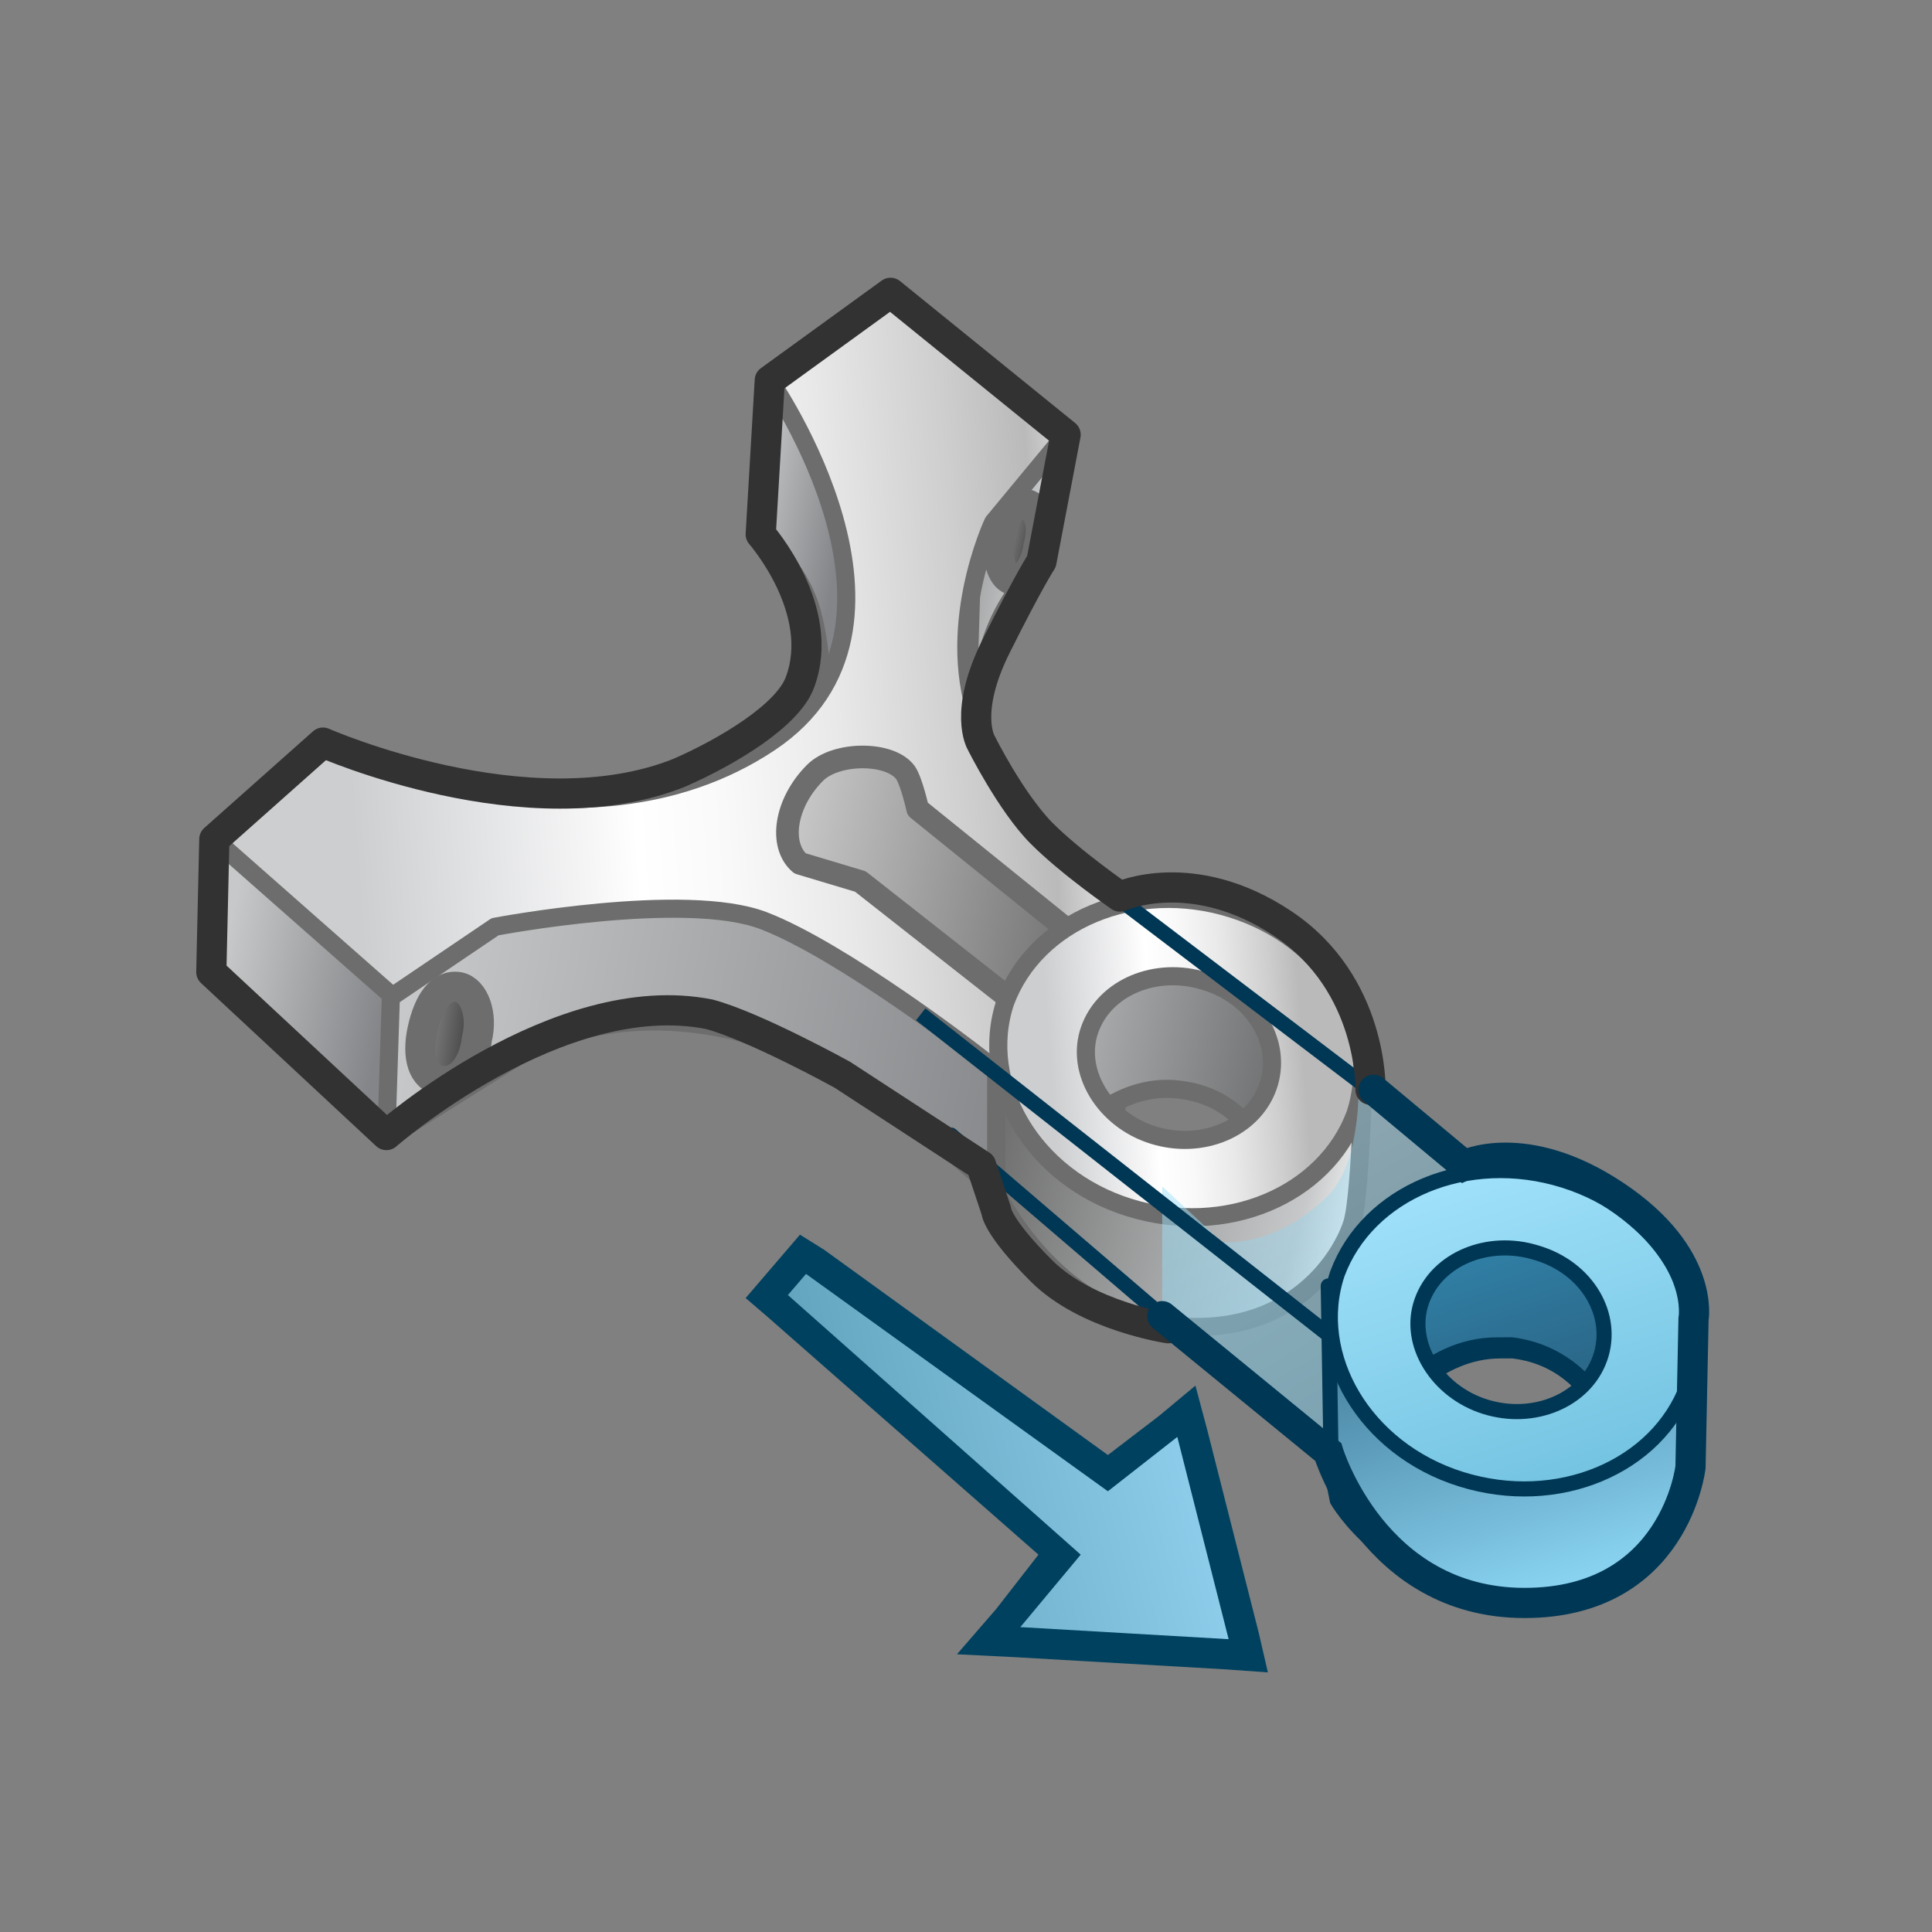 <?xml version="1.0" encoding="UTF-8" standalone="no"?>
<!-- Generator: Adobe Illustrator 25.3.1, SVG Export Plug-In . SVG Version: 6.00 Build 0)  -->

<svg
   version="1.1"
   id="Layer_4"
   x="0px"
   y="0px"
   viewBox="0 0 64 64"
   style="enable-background:new 0 0 64 64;"
   xml:space="preserve"
   sodipodi:docname="CATXNS_AP_AppIcon.svg"
   inkscape:version="1.1 (c68e22c387, 2021-05-23)"
   xmlns:inkscape="http://www.inkscape.org/namespaces/inkscape"
   xmlns:sodipodi="http://sodipodi.sourceforge.net/DTD/sodipodi-0.dtd"
   xmlns="http://www.w3.org/2000/svg"
   xmlns:svg="http://www.w3.org/2000/svg"><rect x="0" y="0" width="64" height="64" fill="#808080" stroke="none"/><defs
   id="defs170" /><sodipodi:namedview
   id="namedview168"
   pagecolor="#ffffff"
   bordercolor="#666666"
   borderopacity="1.0"
   inkscape:pageshadow="2"
   inkscape:pageopacity="0.0"
   inkscape:pagecheckerboard="0"
   showgrid="false"
   inkscape:zoom="13"
   inkscape:cx="31.961538"
   inkscape:cy="32.038462"
   inkscape:window-width="1920"
   inkscape:window-height="1017"
   inkscape:window-x="1912"
   inkscape:window-y="-8"
   inkscape:window-maximized="1"
   inkscape:current-layer="Layer_4" />
<style
   type="text/css"
   id="style2">
	.st0{fill:url(#SVGID_1_);stroke:#6D6D6D;stroke-width:0.6;stroke-linecap:round;stroke-linejoin:round;stroke-miterlimit:10;}
	.st1{fill:url(#SVGID_2_);stroke:#6D6D6D;stroke-width:0.6;stroke-linecap:round;stroke-linejoin:round;stroke-miterlimit:10;}
	.st2{fill:url(#SVGID_3_);stroke:#6D6D6D;stroke-width:0.6;stroke-linecap:round;stroke-linejoin:round;stroke-miterlimit:10;}
	.st3{fill:url(#SVGID_4_);stroke:#6D6D6D;stroke-width:0.6;stroke-linecap:round;stroke-linejoin:round;stroke-miterlimit:10;}
	.st4{fill:url(#SVGID_5_);stroke:#6D6D6D;stroke-width:0.6;stroke-linecap:round;stroke-linejoin:round;stroke-miterlimit:10;}
	.st5{fill:url(#SVGID_6_);stroke:#6D6D6D;stroke-width:0.6;stroke-linecap:round;stroke-linejoin:round;stroke-miterlimit:10;}
	.st6{fill:url(#SVGID_7_);stroke:#6D6D6D;stroke-linecap:round;stroke-linejoin:round;stroke-miterlimit:10;}
	.st7{fill:url(#SVGID_8_);stroke:#6D6D6D;stroke-width:0.6;stroke-linecap:round;stroke-linejoin:round;stroke-miterlimit:10;}
	.st8{fill:url(#SVGID_9_);stroke:#6D6D6D;stroke-width:0.75;stroke-linecap:round;stroke-linejoin:round;stroke-miterlimit:10;}
	.st9{fill:url(#SVGID_10_);stroke:#6D6D6D;stroke-width:0.6;stroke-linecap:round;stroke-linejoin:round;stroke-miterlimit:10;}
	.st10{opacity:0.5;fill:url(#SVGID_11_);}
	.st11{opacity:0.4;fill:url(#SVGID_12_);}
	.st12{fill:none;stroke:#003755;stroke-width:0.5;stroke-linecap:round;stroke-linejoin:round;stroke-miterlimit:10;}
	.st13{fill:none;stroke:#003755;stroke-width:0.5;stroke-miterlimit:10;}
	.st14{fill:url(#SVGID_15_);}
	.st15{fill:#003755;}
	.st16{fill:url(#SVGID_16_);stroke:#003755;stroke-width:0.5;stroke-linecap:round;stroke-linejoin:round;stroke-miterlimit:10;}
	.st17{fill:url(#SVGID_17_);stroke:#003755;stroke-width:0.5;stroke-miterlimit:10;}
	.st18{fill:url(#SVGID_18_);stroke:#6D6D6D;stroke-linecap:round;stroke-linejoin:round;stroke-miterlimit:10;}
	.st19{fill:none;stroke:#323232;stroke-linecap:round;stroke-linejoin:round;stroke-miterlimit:10;}
	.st20{fill:none;stroke:#003755;stroke-linecap:round;stroke-miterlimit:10;}
	.st21{fill:url(#SVGID_19_);}
	.st22{fill:#00415F;}
</style>
<linearGradient
   id="SVGID_1_"
   gradientUnits="userSpaceOnUse"
   x1="10.068"
   y1="34.536"
   x2="39.436"
   y2="34.536"
   gradientTransform="matrix(0.98 0.199 -0.199 0.98 6.144 -4.503)">
	<stop
   offset="0.156"
   style="stop-color:#C6C8C9"
   id="stop4" />
	<stop
   offset="0.891"
   style="stop-color:#838588"
   id="stop6" />
</linearGradient>
<path
   class="st0"
   d="M30,32.5L26.3,29l-6.6-0.2L9,32.1l4,5.5l4.3-2.7c0,0,2.6-1.7,6.8-0.8c2.1,0.4,6.1,2.9,6.1,2.9l6.6,5.8l0.2-6.6  L30,32.5z"
   id="path9" />
<linearGradient
   id="SVGID_2_"
   gradientUnits="userSpaceOnUse"
   x1="34.978"
   y1="32.702"
   x2="44.692"
   y2="32.702"
   gradientTransform="matrix(0.98 0.199 -0.199 0.98 6.144 -4.503)">
	<stop
   offset="0.156"
   style="stop-color:#AEAFB0"
   id="stop11" />
	<stop
   offset="0.891"
   style="stop-color:#6D6F70"
   id="stop13" />
</linearGradient>
<path
   class="st1"
   d="M35.4,37.8c0,0,1.5-2,3.7-1.7c3.3,0.4,3.5,4.6,3.5,4.6l1.1-5.3l-1.5-3.6l-5.3-1.1L34,34.1L35.4,37.8z"
   id="path16" />
<linearGradient
   id="SVGID_3_"
   gradientUnits="userSpaceOnUse"
   x1="27.385"
   y1="19.615"
   x2="32.658"
   y2="19.615"
   gradientTransform="matrix(0.98 0.199 -0.199 0.98 6.144 -4.503)">
	<stop
   offset="0"
   style="stop-color:#666666"
   id="stop18" />
	<stop
   offset="0.871"
   style="stop-color:#C6C8C9"
   id="stop20" />
	<stop
   offset="1"
   style="stop-color:#F2F2F2"
   id="stop22" />
</linearGradient>
<path
   class="st2"
   d="M35.4,14.3l-0.8,4.3c0,0-2.4,1.7-2.1,5.6c0.1,1.5,0.1,5,0.1,5l-2.9-9l1-8.1L35.4,14.3z"
   id="path25" />
<linearGradient
   id="SVGID_4_"
   gradientUnits="userSpaceOnUse"
   x1="7.253"
   y1="35.708"
   x2="14.886"
   y2="35.708"
   gradientTransform="matrix(0.98 0.199 -0.199 0.98 6.144 -4.503)">
	<stop
   offset="0.156"
   style="stop-color:#C6C8C9"
   id="stop27" />
	<stop
   offset="0.891"
   style="stop-color:#838588"
   id="stop29" />
</linearGradient>
<polygon
   class="st3"
   points="7,27.8 7,32.2 12.8,37.6 13,31.4 "
   id="polygon32" />
<linearGradient
   id="SVGID_5_"
   gradientUnits="userSpaceOnUse"
   x1="22.357"
   y1="18.429"
   x2="30.735"
   y2="18.429"
   gradientTransform="matrix(0.98 0.199 -0.199 0.98 6.144 -4.503)">
	<stop
   offset="0"
   style="stop-color:#C6C8C9"
   id="stop34" />
	<stop
   offset="0.405"
   style="stop-color:#838588"
   id="stop36" />
</linearGradient>
<path
   class="st4"
   d="M25.4,13.1l-0.2,4.6c0,0,1.3,1.1,1.7,2.6c0.6,2.3,0.2,4.5,0.2,4.5l5-2.9l0.2-6.6l-5.5-2.9  C26.2,12,25.4,12.3,25.4,13.1z"
   id="path39" />
<linearGradient
   id="SVGID_6_"
   gradientUnits="userSpaceOnUse"
   x1="33.532"
   y1="35.771"
   x2="46.77"
   y2="35.771"
   gradientTransform="matrix(0.98 0.199 -0.263 0.983 8.581 -4.613)">
	<stop
   offset="0"
   style="stop-color:#666666"
   id="stop41" />
	<stop
   offset="0.871"
   style="stop-color:#C6C8C9"
   id="stop43" />
	<stop
   offset="1"
   style="stop-color:#F2F2F2"
   id="stop45" />
</linearGradient>
<path
   class="st5"
   d="M45.2,34.4c0,0-0.1,5.1-0.4,6.1s-1.9,3.9-6.1,3.4c-3.8-0.4-5.7-4.4-5.7-4.4v-6c0,0,4.1,4.8,6.1,5.2  S45.2,34.4,45.2,34.4z"
   id="path48" />
<linearGradient
   id="SVGID_7_"
   gradientUnits="userSpaceOnUse"
   x1="30.02"
   y1="14.541"
   x2="31.684"
   y2="14.541"
   gradientTransform="matrix(0.739 0.152 -0.21 0.993 14.062 -1.19)">
	<stop
   offset="0"
   style="stop-color:#8A8A8A"
   id="stop50" />
	<stop
   offset="1"
   style="stop-color:#383838"
   id="stop52" />
</linearGradient>
<path
   class="st6"
   d="M34.4,18.1c-0.1,0.7-0.5,1.2-0.9,1.1c-0.3-0.1-0.5-0.7-0.4-1.4s0.5-1.2,0.9-1.1S34.6,17.4,34.4,18.1z"
   id="path55" />
<linearGradient
   id="SVGID_8_"
   gradientUnits="userSpaceOnUse"
   x1="7.261"
   y1="28.556"
   x2="36.305"
   y2="20.429"
   gradientTransform="matrix(0.98 0.199 -0.199 0.98 6.144 -4.503)">
	<stop
   offset="0.131"
   style="stop-color:#CCCED0"
   id="stop57" />
	<stop
   offset="0.39"
   style="stop-color:#F6F6F7"
   id="stop59" />
	<stop
   offset="0.441"
   style="stop-color:#FFFFFF"
   id="stop61" />
	<stop
   offset="0.539"
   style="stop-color:#F9F9F9"
   id="stop63" />
	<stop
   offset="0.666"
   style="stop-color:#E9E9E9"
   id="stop65" />
	<stop
   offset="0.81"
   style="stop-color:#CECECE"
   id="stop67" />
	<stop
   offset="0.897"
   style="stop-color:#BABABA"
   id="stop69" />
	<stop
   offset="1"
   style="stop-color:#FFFFFF"
   id="stop71" />
</linearGradient>
<path
   class="st7"
   d="M29.5,9.7l-4,2.9c0,0,5.7,8.2,0,12c-6.3,4.2-14.8,0-14.8,0l-3.6,3.2L13,33l3.4-2.3c0,0,6.3-1.2,8.9-0.2  s7,4.4,7,4.4l2.2,1.7v-4l4-1l2.1,0.8L37.2,30c0,0-3.4-2.7-4.7-5.9c-1.3-3.2,0.4-6.8,0.4-6.8l2.4-2.9L29.5,9.7z"
   id="path74" />
<linearGradient
   id="SVGID_9_"
   gradientUnits="userSpaceOnUse"
   x1="25.89"
   y1="28.176"
   x2="35.941"
   y2="28.176"
   gradientTransform="matrix(0.98 0.199 -0.199 0.98 6.144 -4.503)">
	<stop
   offset="0"
   style="stop-color:#C9C9C9"
   id="stop76" />
	<stop
   offset="1"
   style="stop-color:#737373"
   id="stop78" />
</linearGradient>
<path
   class="st8"
   d="M35.6,31l-5.2-4.2c0,0-0.2-0.9-0.4-1.2c-0.5-0.7-2.3-0.7-3,0c-1,1-1.2,2.4-0.5,3l2,0.6l5.6,4.4L35.6,31z"
   id="path81" />
<linearGradient
   id="SVGID_10_"
   gradientUnits="userSpaceOnUse"
   x1="34.629"
   y1="33.754"
   x2="45.179"
   y2="30.802"
   gradientTransform="matrix(0.98 0.199 -0.199 0.98 6.144 -4.503)">
	<stop
   offset="0.131"
   style="stop-color:#CCCED0"
   id="stop83" />
	<stop
   offset="0.39"
   style="stop-color:#F6F6F7"
   id="stop85" />
	<stop
   offset="0.441"
   style="stop-color:#FFFFFF"
   id="stop87" />
	<stop
   offset="0.539"
   style="stop-color:#F9F9F9"
   id="stop89" />
	<stop
   offset="0.666"
   style="stop-color:#E9E9E9"
   id="stop91" />
	<stop
   offset="0.81"
   style="stop-color:#CECECE"
   id="stop93" />
	<stop
   offset="0.897"
   style="stop-color:#BABABA"
   id="stop95" />
</linearGradient>
<path
   class="st9"
   d="M40.8,30.1c-3.2-1-6.5,0.4-7.5,3.1c-0.9,2.7,0.9,5.8,4.1,6.8c3.2,1,6.5-0.4,7.5-3.1  C45.8,34.1,44,31.1,40.8,30.1z M42,36c-0.5,1.4-2.2,2.1-3.8,1.6c-1.6-0.5-2.6-2.1-2.1-3.5c0.5-1.4,2.2-2.1,3.8-1.6  C41.6,33,42.5,34.6,42,36z"
   id="path98" />
<linearGradient
   id="SVGID_11_"
   gradientUnits="userSpaceOnUse"
   x1="38.561"
   y1="39.289"
   x2="44.303"
   y2="49.234">
	<stop
   offset="0"
   style="stop-color:#A0E1FA"
   id="stop100" />
	<stop
   offset="1"
   style="stop-color:#73C3E1"
   id="stop102" />
</linearGradient>
<polygon
   class="st10"
   points="38.5,39.3 38.5,43.9 44.5,49.1 44.5,44.9 "
   id="polygon105" />
<linearGradient
   id="SVGID_12_"
   gradientUnits="userSpaceOnUse"
   x1="43.059"
   y1="37.441"
   x2="46.528"
   y2="43.45">
	<stop
   offset="0"
   style="stop-color:#A0E1FA"
   id="stop107" />
	<stop
   offset="1"
   style="stop-color:#73C3E1"
   id="stop109" />
</linearGradient>
<path
   class="st11"
   d="M40,41.1c0,0,2,0.5,4-1.5c1-1,1-3.3,1-3.3l4.5,3.3l-5,5L40,41.1z"
   id="path112" />
<line
   class="st12"
   x1="31.5"
   y1="37.6"
   x2="38.5"
   y2="43.6"
   id="line114" />
<polyline
   class="st13"
   points="37.1,29.8 50,39.6 44.5,44.6 30.5,33.6 "
   id="polyline116" />
<g
   id="g127">
	
		<linearGradient
   id="SVGID_15_"
   gradientUnits="userSpaceOnUse"
   x1="50.369"
   y1="35.073"
   x2="54.959"
   y2="43.022"
   gradientTransform="matrix(0.98 0.199 -0.199 0.98 6.144 -4.503)">
		<stop
   offset="0"
   style="stop-color:#3287AF"
   id="stop118" />
		<stop
   offset="1"
   style="stop-color:#285A78"
   id="stop120" />
	</linearGradient>
	<path
   class="st14"
   d="M53.6,47.9c-0.5-1.3-1.4-2.9-3.4-3.2c-0.1,0-0.3,0-0.4,0c-1.5,0-2.6,0.9-3.2,1.4l-1.1-2.9l2.6-3.1l4.9,1   l1.4,3.3L53.6,47.9z"
   id="path123" />
	<path
   class="st15"
   d="M48.1,40.5l4.5,0.9l1.2,3l-0.4,2.2c-0.6-1.1-1.7-2.1-3.3-2.3c-0.2,0-0.3,0-0.5,0c-1.3,0-2.3,0.6-3,1.2   l-0.8-2.2L48.1,40.5 M47.8,39.7L45,43.1l1.4,3.7c0,0,1.3-1.8,3.3-1.8c0.1,0,0.3,0,0.4,0c3.3,0.4,3.5,4.6,3.5,4.6l1.1-5.3l-1.5-3.6   L47.8,39.7L47.8,39.7z"
   id="path125" />
</g>
<linearGradient
   id="SVGID_16_"
   gradientUnits="userSpaceOnUse"
   x1="50.707"
   y1="36.224"
   x2="56.934"
   y2="47.01"
   gradientTransform="matrix(0.98 0.199 -0.263 0.983 8.581 -4.613)">
	<stop
   offset="0"
   style="stop-color:#376E8C"
   id="stop129" />
	<stop
   offset="1"
   style="stop-color:#8CD7F5"
   id="stop131" />
</linearGradient>
<path
   class="st16"
   d="M56.2,43.4c0,0-0.1,5.1-0.4,6.1s-1.9,3.9-6.1,3.4c-3.8-0.4-5.4-3.2-5.4-3.2l-0.2-1L44,42.6  c0,0,4.1,4.8,6.1,5.2S56.2,43.4,56.2,43.4z"
   id="path134" />
<linearGradient
   id="SVGID_17_"
   gradientUnits="userSpaceOnUse"
   x1="49.974"
   y1="34.065"
   x2="55.488"
   y2="43.614"
   gradientTransform="matrix(0.98 0.199 -0.199 0.98 6.144 -4.503)">
	<stop
   offset="0"
   style="stop-color:#A0E1FA"
   id="stop136" />
	<stop
   offset="1"
   style="stop-color:#73C3E1"
   id="stop138" />
</linearGradient>
<path
   class="st17"
   d="M51.8,39.1c-3.2-1-6.5,0.4-7.5,3.1c-0.9,2.7,0.9,5.8,4.1,6.8c3.2,1,6.5-0.4,7.5-3.1  C56.8,43.1,55,40.1,51.8,39.1z M53,45c-0.5,1.4-2.2,2.1-3.8,1.6c-1.6-0.5-2.6-2.1-2.1-3.5c0.5-1.4,2.2-2.1,3.8-1.6  C52.6,42,53.5,43.6,53,45z"
   id="path141" />
<linearGradient
   id="SVGID_18_"
   gradientUnits="userSpaceOnUse"
   x1="13.848"
   y1="34.486"
   x2="15.848"
   y2="34.486"
   gradientTransform="matrix(0.929 0.191 -0.155 1.072 6.448 -5.554)">
	<stop
   offset="0"
   style="stop-color:#8A8A8A"
   id="stop143" />
	<stop
   offset="1"
   style="stop-color:#383838"
   id="stop145" />
</linearGradient>
<path
   class="st18"
   d="M15.8,34.4c-0.1,0.9-0.6,1.5-1.2,1.4S13.8,35,14,34.1s0.6-1.5,1.2-1.4C15.7,32.8,16,33.6,15.8,34.4z"
   id="path148" />
<path
   class="st19"
   d="M38.7,44c0,0-2.7-0.4-4.2-1.9s-1.5-2-1.5-2l-0.5-1.5l-4.6-3c0,0-2.9-1.6-4.4-2c-5-1-10.7,4-10.7,4L7,32.2  l0.1-4.4l3.6-3.2c0,0,6.8,3,11.8,1c1.6-0.7,3.6-1.9,4-3c0.9-2.4-1.3-4.9-1.3-4.9l0.3-5.1l4-2.9l5.8,4.7l-0.8,4.2  c0,0-0.4,0.6-1.5,2.8s-0.5,3.2-0.5,3.2s1,2,2,3s2.6,2.1,2.6,2.1s2.4-1.1,5.4,0.9s2.9,5.5,2.9,5.5"
   id="path150" />
<path
   class="st20"
   d="M45.5,36.1l3,2.5c0,0,2-1,5,1s2.6,4.1,2.6,4.1L56,48.6c0,0-0.5,4.5-5.5,4.5s-6.5-5-6.5-5l-5.5-4.5"
   id="path152" />
<g
   id="g165">
	
		<linearGradient
   id="SVGID_19_"
   gradientUnits="userSpaceOnUse"
   x1="3022.052"
   y1="-2979.397"
   x2="2996.958"
   y2="-2961.537"
   gradientTransform="matrix(0.643 -0.766 -0.766 -0.643 -4185.104 444.991)">
		<stop
   offset="0"
   style="stop-color:#93D2F0"
   id="stop154" />
		<stop
   offset="0.5"
   style="stop-color:#5A9CB5"
   id="stop156" />
		<stop
   offset="0.9"
   style="stop-color:#195A72"
   id="stop158" />
	</linearGradient>
	<polygon
   class="st21"
   points="32.7,54.3 35.1,51.5 25.4,42.9 26.6,41.5 36.7,48.8 39.3,46.8 41.3,54.9  "
   id="polygon161" />
	<path
   class="st22"
   d="M26.7,42.2l10,7.2l2.3-1.8l1.7,6.7l-6.9-0.4l2-2.4l-9.7-8.6L26.7,42.2 M26.5,40.9l-0.6,0.7l-0.6,0.7L24.7,43   l0.7,0.6l9,7.9L33,53.3l-1.3,1.5l2,0.1l6.9,0.4l1.4,0.1l-0.3-1.3L40,47.4l-0.4-1.5l-1.2,1l-1.7,1.3l-9.4-6.8L26.5,40.9L26.5,40.9z"
   id="path163" />
</g>
</svg>
